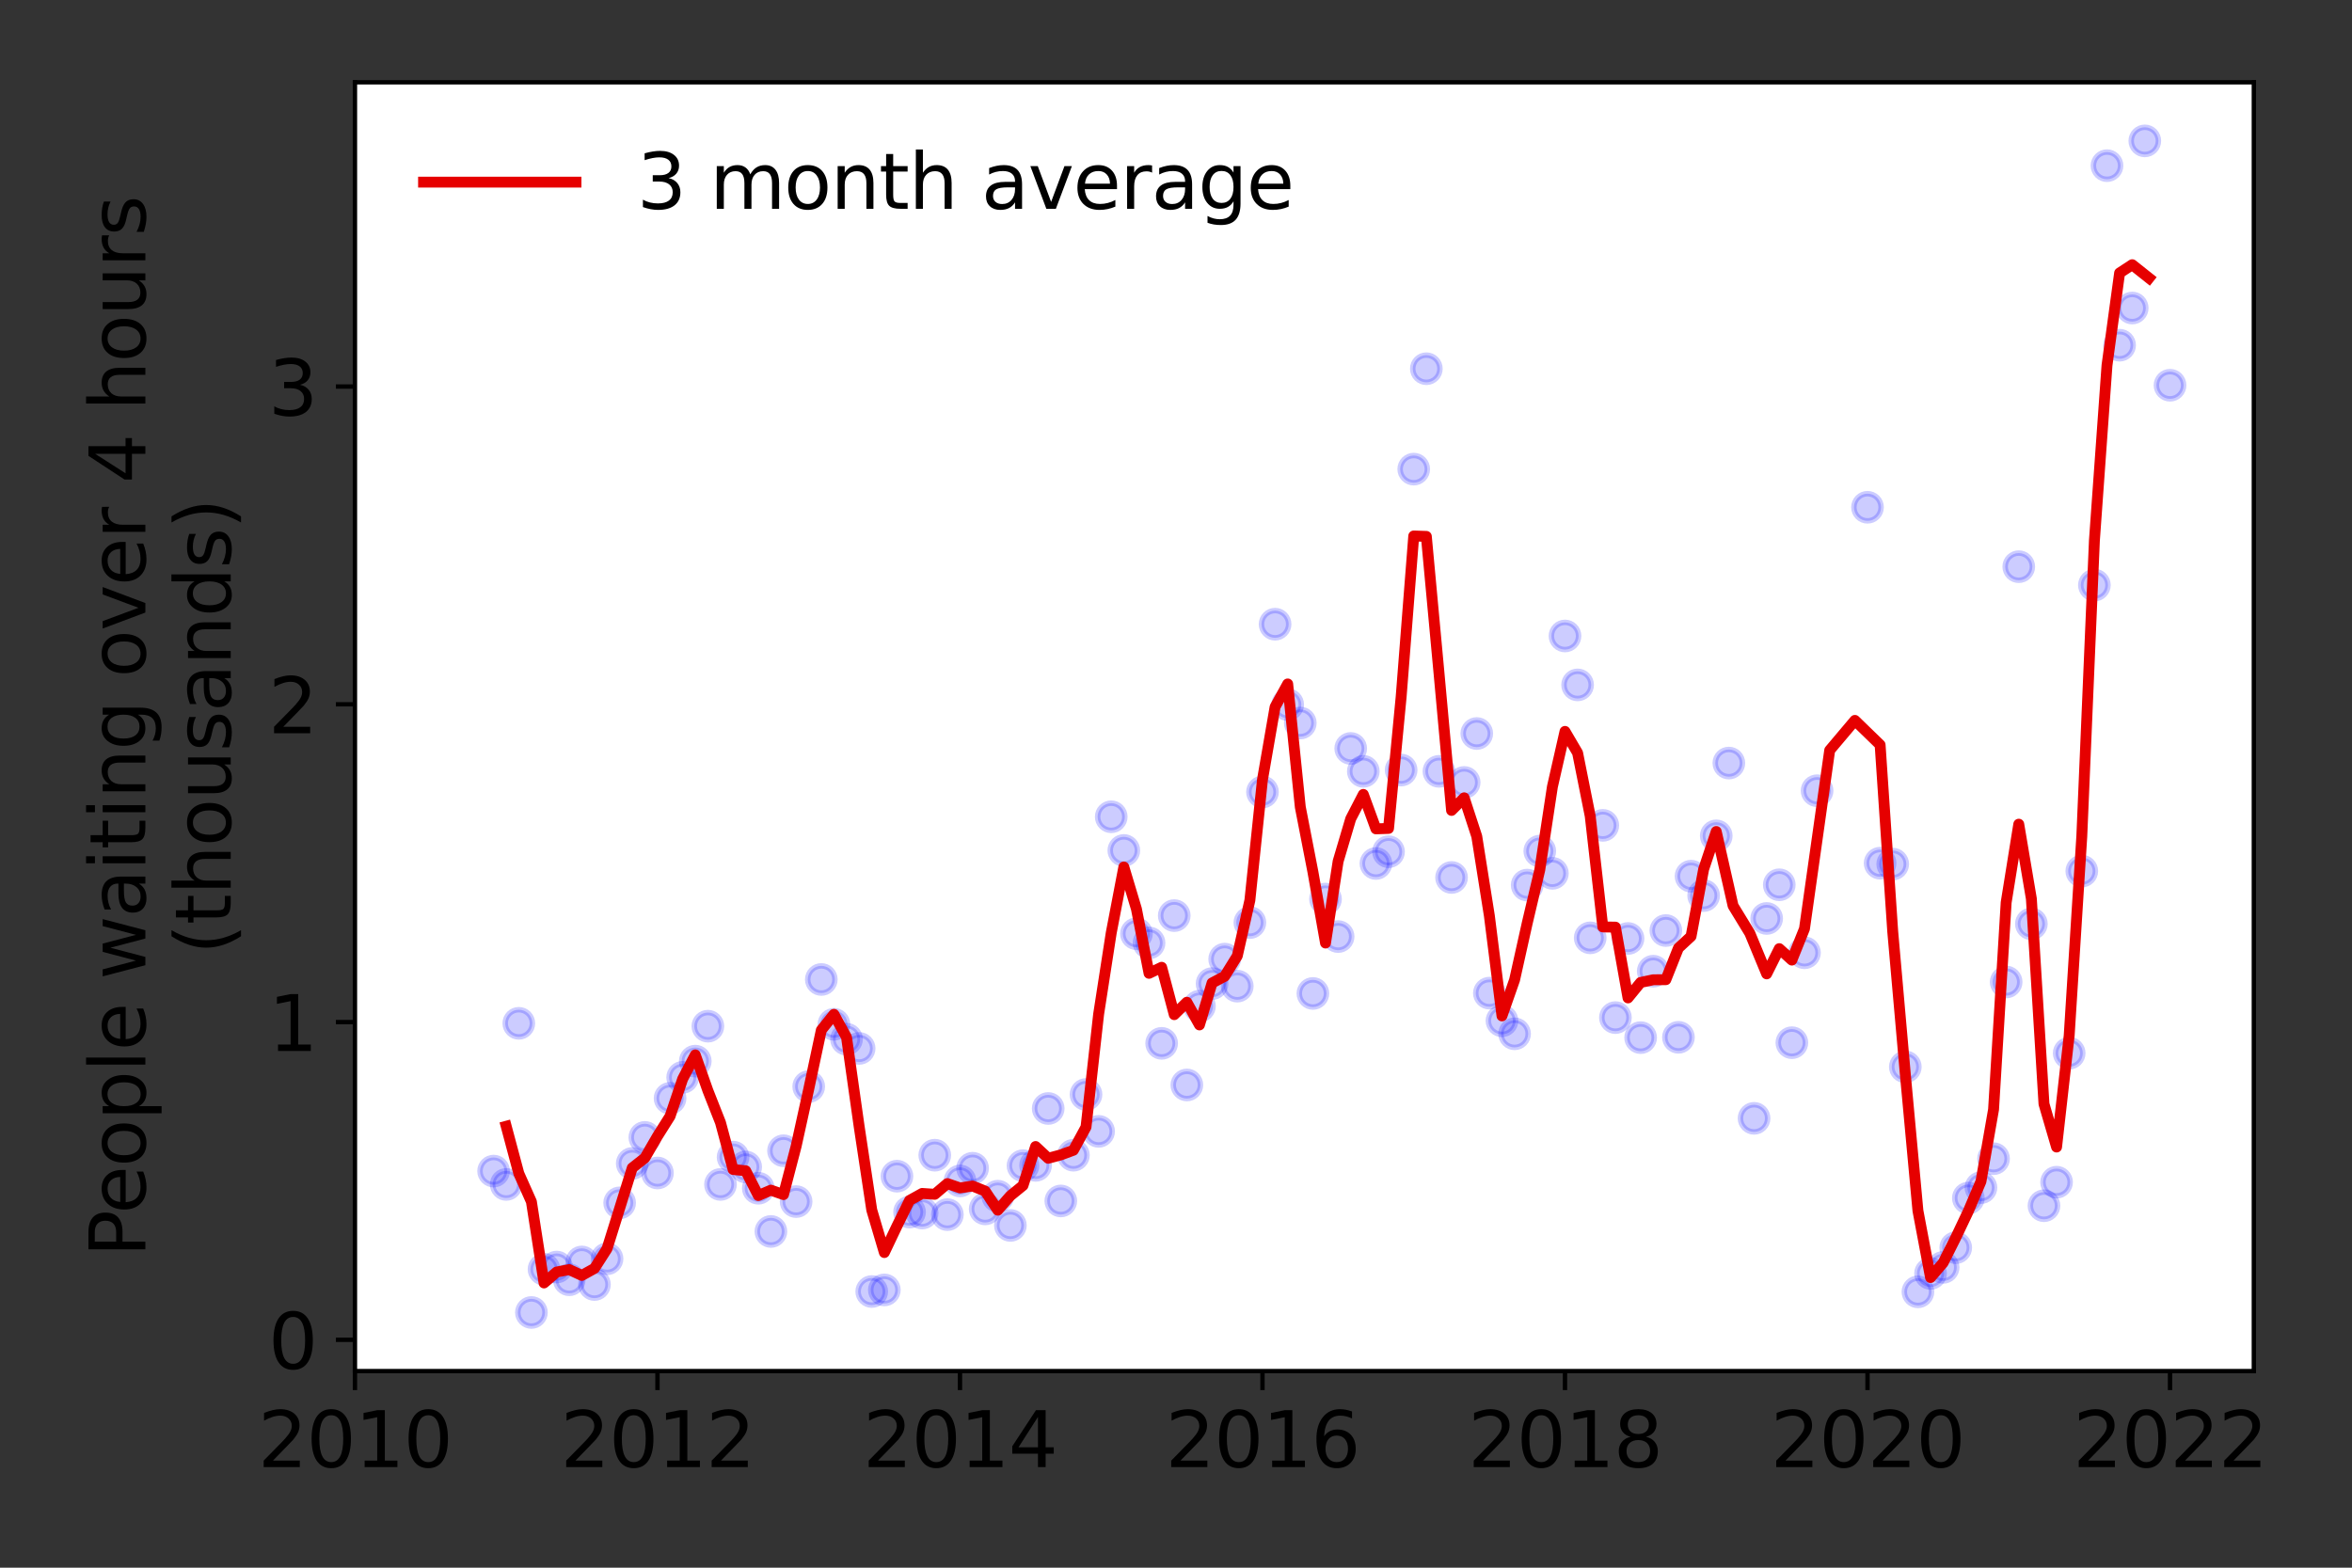<?xml version="1.0" encoding="utf-8" standalone="no"?>
<!DOCTYPE svg PUBLIC "-//W3C//DTD SVG 1.1//EN"
  "http://www.w3.org/Graphics/SVG/1.1/DTD/svg11.dtd">
<svg height="288pt" version="1.1" viewBox="0 0 432 288" width="432pt" xmlns="http://www.w3.org/2000/svg" xmlns:xlink="http://www.w3.org/1999/xlink">
 <rect x="0" y="0" width="432" height="288" fill="#333333" stroke="none"/>
 <defs>
  <style type="text/css">*{stroke-linecap:butt;stroke-linejoin:round;}</style>
 </defs>
 <g id="figure_1">
  <g id="patch_1">
   <path d="M 0 288 
L 432 288 
L 432 0 
L 0 0 
z
" style="fill:none;"/>
  </g>
  <g id="axes_1">
   <g id="patch_2">
    <path d="M 65.195 251.88 
L 413.971 251.88 
L 413.971 15.12 
L 65.195 15.12 
z
" style="fill:#ffffff;"/>
   </g>
   <g id="matplotlib.axis_1">
    <g id="xtick_1">
     <g id="line2d_1">
      <defs>
       <path d="M 0 0 
L 0 3.5 
" id="ma3022b17e2" style="stroke:#000000;stroke-width:0.8;"/>
      </defs>
      <g>
       <use style="stroke:#000000;stroke-width:0.8;" x="65.195" xlink:href="#ma3022b17e2" y="251.88"/>
      </g>
     </g>
     <g id="text_1">
      <!-- 2010 -->
      <g transform="translate(47.38 269.518)scale(0.14 -0.14)">
       <defs>
        <path d="M 1228 531 
L 3431 531 
L 3431 0 
L 469 0 
L 469 531 
Q 828 903 1448 1529 
Q 2069 2156 2228 2338 
Q 2531 2678 2651 2914 
Q 2772 3150 2772 3378 
Q 2772 3750 2511 3984 
Q 2250 4219 1831 4219 
Q 1534 4219 1204 4116 
Q 875 4013 500 3803 
L 500 4441 
Q 881 4594 1212 4672 
Q 1544 4750 1819 4750 
Q 2544 4750 2975 4387 
Q 3406 4025 3406 3419 
Q 3406 3131 3298 2873 
Q 3191 2616 2906 2266 
Q 2828 2175 2409 1742 
Q 1991 1309 1228 531 
z
" id="DejaVuSans-32" transform="scale(0.016)"/>
        <path d="M 2034 4250 
Q 1547 4250 1301 3770 
Q 1056 3291 1056 2328 
Q 1056 1369 1301 889 
Q 1547 409 2034 409 
Q 2525 409 2770 889 
Q 3016 1369 3016 2328 
Q 3016 3291 2770 3770 
Q 2525 4250 2034 4250 
z
M 2034 4750 
Q 2819 4750 3233 4129 
Q 3647 3509 3647 2328 
Q 3647 1150 3233 529 
Q 2819 -91 2034 -91 
Q 1250 -91 836 529 
Q 422 1150 422 2328 
Q 422 3509 836 4129 
Q 1250 4750 2034 4750 
z
" id="DejaVuSans-30" transform="scale(0.016)"/>
        <path d="M 794 531 
L 1825 531 
L 1825 4091 
L 703 3866 
L 703 4441 
L 1819 4666 
L 2450 4666 
L 2450 531 
L 3481 531 
L 3481 0 
L 794 0 
L 794 531 
z
" id="DejaVuSans-31" transform="scale(0.016)"/>
       </defs>
       <use xlink:href="#DejaVuSans-32"/>
       <use x="63.623" xlink:href="#DejaVuSans-30"/>
       <use x="127.246" xlink:href="#DejaVuSans-31"/>
       <use x="190.869" xlink:href="#DejaVuSans-30"/>
      </g>
     </g>
    </g>
    <g id="xtick_2">
     <g id="line2d_2">
      <g>
       <use style="stroke:#000000;stroke-width:0.8;" x="120.758" xlink:href="#ma3022b17e2" y="251.88"/>
      </g>
     </g>
     <g id="text_2">
      <!-- 2012 -->
      <g transform="translate(102.943 269.518)scale(0.14 -0.14)">
       <use xlink:href="#DejaVuSans-32"/>
       <use x="63.623" xlink:href="#DejaVuSans-30"/>
       <use x="127.246" xlink:href="#DejaVuSans-31"/>
       <use x="190.869" xlink:href="#DejaVuSans-32"/>
      </g>
     </g>
    </g>
    <g id="xtick_3">
     <g id="line2d_3">
      <g>
       <use style="stroke:#000000;stroke-width:0.8;" x="176.322" xlink:href="#ma3022b17e2" y="251.88"/>
      </g>
     </g>
     <g id="text_3">
      <!-- 2014 -->
      <g transform="translate(158.507 269.518)scale(0.14 -0.14)">
       <defs>
        <path d="M 2419 4116 
L 825 1625 
L 2419 1625 
L 2419 4116 
z
M 2253 4666 
L 3047 4666 
L 3047 1625 
L 3713 1625 
L 3713 1100 
L 3047 1100 
L 3047 0 
L 2419 0 
L 2419 1100 
L 313 1100 
L 313 1709 
L 2253 4666 
z
" id="DejaVuSans-34" transform="scale(0.016)"/>
       </defs>
       <use xlink:href="#DejaVuSans-32"/>
       <use x="63.623" xlink:href="#DejaVuSans-30"/>
       <use x="127.246" xlink:href="#DejaVuSans-31"/>
       <use x="190.869" xlink:href="#DejaVuSans-34"/>
      </g>
     </g>
    </g>
    <g id="xtick_4">
     <g id="line2d_4">
      <g>
       <use style="stroke:#000000;stroke-width:0.8;" x="231.885" xlink:href="#ma3022b17e2" y="251.88"/>
      </g>
     </g>
     <g id="text_4">
      <!-- 2016 -->
      <g transform="translate(214.07 269.518)scale(0.14 -0.14)">
       <defs>
        <path d="M 2113 2584 
Q 1688 2584 1439 2293 
Q 1191 2003 1191 1497 
Q 1191 994 1439 701 
Q 1688 409 2113 409 
Q 2538 409 2786 701 
Q 3034 994 3034 1497 
Q 3034 2003 2786 2293 
Q 2538 2584 2113 2584 
z
M 3366 4563 
L 3366 3988 
Q 3128 4100 2886 4159 
Q 2644 4219 2406 4219 
Q 1781 4219 1451 3797 
Q 1122 3375 1075 2522 
Q 1259 2794 1537 2939 
Q 1816 3084 2150 3084 
Q 2853 3084 3261 2657 
Q 3669 2231 3669 1497 
Q 3669 778 3244 343 
Q 2819 -91 2113 -91 
Q 1303 -91 875 529 
Q 447 1150 447 2328 
Q 447 3434 972 4092 
Q 1497 4750 2381 4750 
Q 2619 4750 2861 4703 
Q 3103 4656 3366 4563 
z
" id="DejaVuSans-36" transform="scale(0.016)"/>
       </defs>
       <use xlink:href="#DejaVuSans-32"/>
       <use x="63.623" xlink:href="#DejaVuSans-30"/>
       <use x="127.246" xlink:href="#DejaVuSans-31"/>
       <use x="190.869" xlink:href="#DejaVuSans-36"/>
      </g>
     </g>
    </g>
    <g id="xtick_5">
     <g id="line2d_5">
      <g>
       <use style="stroke:#000000;stroke-width:0.8;" x="287.449" xlink:href="#ma3022b17e2" y="251.88"/>
      </g>
     </g>
     <g id="text_5">
      <!-- 2018 -->
      <g transform="translate(269.634 269.518)scale(0.14 -0.14)">
       <defs>
        <path d="M 2034 2216 
Q 1584 2216 1326 1975 
Q 1069 1734 1069 1313 
Q 1069 891 1326 650 
Q 1584 409 2034 409 
Q 2484 409 2743 651 
Q 3003 894 3003 1313 
Q 3003 1734 2745 1975 
Q 2488 2216 2034 2216 
z
M 1403 2484 
Q 997 2584 770 2862 
Q 544 3141 544 3541 
Q 544 4100 942 4425 
Q 1341 4750 2034 4750 
Q 2731 4750 3128 4425 
Q 3525 4100 3525 3541 
Q 3525 3141 3298 2862 
Q 3072 2584 2669 2484 
Q 3125 2378 3379 2068 
Q 3634 1759 3634 1313 
Q 3634 634 3220 271 
Q 2806 -91 2034 -91 
Q 1263 -91 848 271 
Q 434 634 434 1313 
Q 434 1759 690 2068 
Q 947 2378 1403 2484 
z
M 1172 3481 
Q 1172 3119 1398 2916 
Q 1625 2713 2034 2713 
Q 2441 2713 2670 2916 
Q 2900 3119 2900 3481 
Q 2900 3844 2670 4047 
Q 2441 4250 2034 4250 
Q 1625 4250 1398 4047 
Q 1172 3844 1172 3481 
z
" id="DejaVuSans-38" transform="scale(0.016)"/>
       </defs>
       <use xlink:href="#DejaVuSans-32"/>
       <use x="63.623" xlink:href="#DejaVuSans-30"/>
       <use x="127.246" xlink:href="#DejaVuSans-31"/>
       <use x="190.869" xlink:href="#DejaVuSans-38"/>
      </g>
     </g>
    </g>
    <g id="xtick_6">
     <g id="line2d_6">
      <g>
       <use style="stroke:#000000;stroke-width:0.8;" x="343.012" xlink:href="#ma3022b17e2" y="251.88"/>
      </g>
     </g>
     <g id="text_6">
      <!-- 2020 -->
      <g transform="translate(325.197 269.518)scale(0.14 -0.14)">
       <use xlink:href="#DejaVuSans-32"/>
       <use x="63.623" xlink:href="#DejaVuSans-30"/>
       <use x="127.246" xlink:href="#DejaVuSans-32"/>
       <use x="190.869" xlink:href="#DejaVuSans-30"/>
      </g>
     </g>
    </g>
    <g id="xtick_7">
     <g id="line2d_7">
      <g>
       <use style="stroke:#000000;stroke-width:0.8;" x="398.576" xlink:href="#ma3022b17e2" y="251.88"/>
      </g>
     </g>
     <g id="text_7">
      <!-- 2022 -->
      <g transform="translate(380.761 269.518)scale(0.14 -0.14)">
       <use xlink:href="#DejaVuSans-32"/>
       <use x="63.623" xlink:href="#DejaVuSans-30"/>
       <use x="127.246" xlink:href="#DejaVuSans-32"/>
       <use x="190.869" xlink:href="#DejaVuSans-32"/>
      </g>
     </g>
    </g>
   </g>
   <g id="matplotlib.axis_2">
    <g id="ytick_1">
     <g id="line2d_8">
      <defs>
       <path d="M 0 0 
L -3.5 0 
" id="mfd262fe8f7" style="stroke:#000000;stroke-width:0.8;"/>
      </defs>
      <g>
       <use style="stroke:#000000;stroke-width:0.8;" x="65.195" xlink:href="#mfd262fe8f7" y="246.139"/>
      </g>
     </g>
     <g id="text_8">
      <!-- 0 -->
      <g transform="translate(49.288 251.458)scale(0.14 -0.14)">
       <use xlink:href="#DejaVuSans-30"/>
      </g>
     </g>
    </g>
    <g id="ytick_2">
     <g id="line2d_9">
      <g>
       <use style="stroke:#000000;stroke-width:0.8;" x="65.195" xlink:href="#mfd262fe8f7" y="187.762"/>
      </g>
     </g>
     <g id="text_9">
      <!-- 1 -->
      <g transform="translate(49.288 193.08)scale(0.14 -0.14)">
       <use xlink:href="#DejaVuSans-31"/>
      </g>
     </g>
    </g>
    <g id="ytick_3">
     <g id="line2d_10">
      <g>
       <use style="stroke:#000000;stroke-width:0.8;" x="65.195" xlink:href="#mfd262fe8f7" y="129.384"/>
      </g>
     </g>
     <g id="text_10">
      <!-- 2 -->
      <g transform="translate(49.288 134.703)scale(0.14 -0.14)">
       <use xlink:href="#DejaVuSans-32"/>
      </g>
     </g>
    </g>
    <g id="ytick_4">
     <g id="line2d_11">
      <g>
       <use style="stroke:#000000;stroke-width:0.8;" x="65.195" xlink:href="#mfd262fe8f7" y="71.007"/>
      </g>
     </g>
     <g id="text_11">
      <!-- 3 -->
      <g transform="translate(49.288 76.326)scale(0.14 -0.14)">
       <defs>
        <path d="M 2597 2516 
Q 3050 2419 3304 2112 
Q 3559 1806 3559 1356 
Q 3559 666 3084 287 
Q 2609 -91 1734 -91 
Q 1441 -91 1130 -33 
Q 819 25 488 141 
L 488 750 
Q 750 597 1062 519 
Q 1375 441 1716 441 
Q 2309 441 2620 675 
Q 2931 909 2931 1356 
Q 2931 1769 2642 2001 
Q 2353 2234 1838 2234 
L 1294 2234 
L 1294 2753 
L 1863 2753 
Q 2328 2753 2575 2939 
Q 2822 3125 2822 3475 
Q 2822 3834 2567 4026 
Q 2313 4219 1838 4219 
Q 1578 4219 1281 4162 
Q 984 4106 628 3988 
L 628 4550 
Q 988 4650 1302 4700 
Q 1616 4750 1894 4750 
Q 2613 4750 3031 4423 
Q 3450 4097 3450 3541 
Q 3450 3153 3228 2886 
Q 3006 2619 2597 2516 
z
" id="DejaVuSans-33" transform="scale(0.016)"/>
       </defs>
       <use xlink:href="#DejaVuSans-33"/>
      </g>
     </g>
    </g>
    <g id="text_12">
     <!-- People waiting over 4 hours -->
     <g transform="translate(26.699 230.925)rotate(-90)scale(0.14 -0.14)">
      <defs>
       <path d="M 1259 4147 
L 1259 2394 
L 2053 2394 
Q 2494 2394 2734 2622 
Q 2975 2850 2975 3272 
Q 2975 3691 2734 3919 
Q 2494 4147 2053 4147 
L 1259 4147 
z
M 628 4666 
L 2053 4666 
Q 2838 4666 3239 4311 
Q 3641 3956 3641 3272 
Q 3641 2581 3239 2228 
Q 2838 1875 2053 1875 
L 1259 1875 
L 1259 0 
L 628 0 
L 628 4666 
z
" id="DejaVuSans-50" transform="scale(0.016)"/>
       <path d="M 3597 1894 
L 3597 1613 
L 953 1613 
Q 991 1019 1311 708 
Q 1631 397 2203 397 
Q 2534 397 2845 478 
Q 3156 559 3463 722 
L 3463 178 
Q 3153 47 2828 -22 
Q 2503 -91 2169 -91 
Q 1331 -91 842 396 
Q 353 884 353 1716 
Q 353 2575 817 3079 
Q 1281 3584 2069 3584 
Q 2775 3584 3186 3129 
Q 3597 2675 3597 1894 
z
M 3022 2063 
Q 3016 2534 2758 2815 
Q 2500 3097 2075 3097 
Q 1594 3097 1305 2825 
Q 1016 2553 972 2059 
L 3022 2063 
z
" id="DejaVuSans-65" transform="scale(0.016)"/>
       <path d="M 1959 3097 
Q 1497 3097 1228 2736 
Q 959 2375 959 1747 
Q 959 1119 1226 758 
Q 1494 397 1959 397 
Q 2419 397 2687 759 
Q 2956 1122 2956 1747 
Q 2956 2369 2687 2733 
Q 2419 3097 1959 3097 
z
M 1959 3584 
Q 2709 3584 3137 3096 
Q 3566 2609 3566 1747 
Q 3566 888 3137 398 
Q 2709 -91 1959 -91 
Q 1206 -91 779 398 
Q 353 888 353 1747 
Q 353 2609 779 3096 
Q 1206 3584 1959 3584 
z
" id="DejaVuSans-6f" transform="scale(0.016)"/>
       <path d="M 1159 525 
L 1159 -1331 
L 581 -1331 
L 581 3500 
L 1159 3500 
L 1159 2969 
Q 1341 3281 1617 3432 
Q 1894 3584 2278 3584 
Q 2916 3584 3314 3078 
Q 3713 2572 3713 1747 
Q 3713 922 3314 415 
Q 2916 -91 2278 -91 
Q 1894 -91 1617 61 
Q 1341 213 1159 525 
z
M 3116 1747 
Q 3116 2381 2855 2742 
Q 2594 3103 2138 3103 
Q 1681 3103 1420 2742 
Q 1159 2381 1159 1747 
Q 1159 1113 1420 752 
Q 1681 391 2138 391 
Q 2594 391 2855 752 
Q 3116 1113 3116 1747 
z
" id="DejaVuSans-70" transform="scale(0.016)"/>
       <path d="M 603 4863 
L 1178 4863 
L 1178 0 
L 603 0 
L 603 4863 
z
" id="DejaVuSans-6c" transform="scale(0.016)"/>
       <path id="DejaVuSans-20" transform="scale(0.016)"/>
       <path d="M 269 3500 
L 844 3500 
L 1563 769 
L 2278 3500 
L 2956 3500 
L 3675 769 
L 4391 3500 
L 4966 3500 
L 4050 0 
L 3372 0 
L 2619 2869 
L 1863 0 
L 1184 0 
L 269 3500 
z
" id="DejaVuSans-77" transform="scale(0.016)"/>
       <path d="M 2194 1759 
Q 1497 1759 1228 1600 
Q 959 1441 959 1056 
Q 959 750 1161 570 
Q 1363 391 1709 391 
Q 2188 391 2477 730 
Q 2766 1069 2766 1631 
L 2766 1759 
L 2194 1759 
z
M 3341 1997 
L 3341 0 
L 2766 0 
L 2766 531 
Q 2569 213 2275 61 
Q 1981 -91 1556 -91 
Q 1019 -91 701 211 
Q 384 513 384 1019 
Q 384 1609 779 1909 
Q 1175 2209 1959 2209 
L 2766 2209 
L 2766 2266 
Q 2766 2663 2505 2880 
Q 2244 3097 1772 3097 
Q 1472 3097 1187 3025 
Q 903 2953 641 2809 
L 641 3341 
Q 956 3463 1253 3523 
Q 1550 3584 1831 3584 
Q 2591 3584 2966 3190 
Q 3341 2797 3341 1997 
z
" id="DejaVuSans-61" transform="scale(0.016)"/>
       <path d="M 603 3500 
L 1178 3500 
L 1178 0 
L 603 0 
L 603 3500 
z
M 603 4863 
L 1178 4863 
L 1178 4134 
L 603 4134 
L 603 4863 
z
" id="DejaVuSans-69" transform="scale(0.016)"/>
       <path d="M 1172 4494 
L 1172 3500 
L 2356 3500 
L 2356 3053 
L 1172 3053 
L 1172 1153 
Q 1172 725 1289 603 
Q 1406 481 1766 481 
L 2356 481 
L 2356 0 
L 1766 0 
Q 1100 0 847 248 
Q 594 497 594 1153 
L 594 3053 
L 172 3053 
L 172 3500 
L 594 3500 
L 594 4494 
L 1172 4494 
z
" id="DejaVuSans-74" transform="scale(0.016)"/>
       <path d="M 3513 2113 
L 3513 0 
L 2938 0 
L 2938 2094 
Q 2938 2591 2744 2837 
Q 2550 3084 2163 3084 
Q 1697 3084 1428 2787 
Q 1159 2491 1159 1978 
L 1159 0 
L 581 0 
L 581 3500 
L 1159 3500 
L 1159 2956 
Q 1366 3272 1645 3428 
Q 1925 3584 2291 3584 
Q 2894 3584 3203 3211 
Q 3513 2838 3513 2113 
z
" id="DejaVuSans-6e" transform="scale(0.016)"/>
       <path d="M 2906 1791 
Q 2906 2416 2648 2759 
Q 2391 3103 1925 3103 
Q 1463 3103 1205 2759 
Q 947 2416 947 1791 
Q 947 1169 1205 825 
Q 1463 481 1925 481 
Q 2391 481 2648 825 
Q 2906 1169 2906 1791 
z
M 3481 434 
Q 3481 -459 3084 -895 
Q 2688 -1331 1869 -1331 
Q 1566 -1331 1297 -1286 
Q 1028 -1241 775 -1147 
L 775 -588 
Q 1028 -725 1275 -790 
Q 1522 -856 1778 -856 
Q 2344 -856 2625 -561 
Q 2906 -266 2906 331 
L 2906 616 
Q 2728 306 2450 153 
Q 2172 0 1784 0 
Q 1141 0 747 490 
Q 353 981 353 1791 
Q 353 2603 747 3093 
Q 1141 3584 1784 3584 
Q 2172 3584 2450 3431 
Q 2728 3278 2906 2969 
L 2906 3500 
L 3481 3500 
L 3481 434 
z
" id="DejaVuSans-67" transform="scale(0.016)"/>
       <path d="M 191 3500 
L 800 3500 
L 1894 563 
L 2988 3500 
L 3597 3500 
L 2284 0 
L 1503 0 
L 191 3500 
z
" id="DejaVuSans-76" transform="scale(0.016)"/>
       <path d="M 2631 2963 
Q 2534 3019 2420 3045 
Q 2306 3072 2169 3072 
Q 1681 3072 1420 2755 
Q 1159 2438 1159 1844 
L 1159 0 
L 581 0 
L 581 3500 
L 1159 3500 
L 1159 2956 
Q 1341 3275 1631 3429 
Q 1922 3584 2338 3584 
Q 2397 3584 2469 3576 
Q 2541 3569 2628 3553 
L 2631 2963 
z
" id="DejaVuSans-72" transform="scale(0.016)"/>
       <path d="M 3513 2113 
L 3513 0 
L 2938 0 
L 2938 2094 
Q 2938 2591 2744 2837 
Q 2550 3084 2163 3084 
Q 1697 3084 1428 2787 
Q 1159 2491 1159 1978 
L 1159 0 
L 581 0 
L 581 4863 
L 1159 4863 
L 1159 2956 
Q 1366 3272 1645 3428 
Q 1925 3584 2291 3584 
Q 2894 3584 3203 3211 
Q 3513 2838 3513 2113 
z
" id="DejaVuSans-68" transform="scale(0.016)"/>
       <path d="M 544 1381 
L 544 3500 
L 1119 3500 
L 1119 1403 
Q 1119 906 1312 657 
Q 1506 409 1894 409 
Q 2359 409 2629 706 
Q 2900 1003 2900 1516 
L 2900 3500 
L 3475 3500 
L 3475 0 
L 2900 0 
L 2900 538 
Q 2691 219 2414 64 
Q 2138 -91 1772 -91 
Q 1169 -91 856 284 
Q 544 659 544 1381 
z
M 1991 3584 
L 1991 3584 
z
" id="DejaVuSans-75" transform="scale(0.016)"/>
       <path d="M 2834 3397 
L 2834 2853 
Q 2591 2978 2328 3040 
Q 2066 3103 1784 3103 
Q 1356 3103 1142 2972 
Q 928 2841 928 2578 
Q 928 2378 1081 2264 
Q 1234 2150 1697 2047 
L 1894 2003 
Q 2506 1872 2764 1633 
Q 3022 1394 3022 966 
Q 3022 478 2636 193 
Q 2250 -91 1575 -91 
Q 1294 -91 989 -36 
Q 684 19 347 128 
L 347 722 
Q 666 556 975 473 
Q 1284 391 1588 391 
Q 1994 391 2212 530 
Q 2431 669 2431 922 
Q 2431 1156 2273 1281 
Q 2116 1406 1581 1522 
L 1381 1569 
Q 847 1681 609 1914 
Q 372 2147 372 2553 
Q 372 3047 722 3315 
Q 1072 3584 1716 3584 
Q 2034 3584 2315 3537 
Q 2597 3491 2834 3397 
z
" id="DejaVuSans-73" transform="scale(0.016)"/>
      </defs>
      <use xlink:href="#DejaVuSans-50"/>
      <use x="56.678" xlink:href="#DejaVuSans-65"/>
      <use x="118.201" xlink:href="#DejaVuSans-6f"/>
      <use x="179.383" xlink:href="#DejaVuSans-70"/>
      <use x="242.859" xlink:href="#DejaVuSans-6c"/>
      <use x="270.643" xlink:href="#DejaVuSans-65"/>
      <use x="332.166" xlink:href="#DejaVuSans-20"/>
      <use x="363.953" xlink:href="#DejaVuSans-77"/>
      <use x="445.74" xlink:href="#DejaVuSans-61"/>
      <use x="507.02" xlink:href="#DejaVuSans-69"/>
      <use x="534.803" xlink:href="#DejaVuSans-74"/>
      <use x="574.012" xlink:href="#DejaVuSans-69"/>
      <use x="601.795" xlink:href="#DejaVuSans-6e"/>
      <use x="665.174" xlink:href="#DejaVuSans-67"/>
      <use x="728.65" xlink:href="#DejaVuSans-20"/>
      <use x="760.438" xlink:href="#DejaVuSans-6f"/>
      <use x="821.619" xlink:href="#DejaVuSans-76"/>
      <use x="880.799" xlink:href="#DejaVuSans-65"/>
      <use x="942.322" xlink:href="#DejaVuSans-72"/>
      <use x="983.436" xlink:href="#DejaVuSans-20"/>
      <use x="1015.223" xlink:href="#DejaVuSans-34"/>
      <use x="1078.846" xlink:href="#DejaVuSans-20"/>
      <use x="1110.633" xlink:href="#DejaVuSans-68"/>
      <use x="1174.012" xlink:href="#DejaVuSans-6f"/>
      <use x="1235.193" xlink:href="#DejaVuSans-75"/>
      <use x="1298.572" xlink:href="#DejaVuSans-72"/>
      <use x="1339.686" xlink:href="#DejaVuSans-73"/>
     </g>
     <!-- (thousands) -->
     <g transform="translate(42.376 175.325)rotate(-90)scale(0.14 -0.14)">
      <defs>
       <path d="M 1984 4856 
Q 1566 4138 1362 3434 
Q 1159 2731 1159 2009 
Q 1159 1288 1364 580 
Q 1569 -128 1984 -844 
L 1484 -844 
Q 1016 -109 783 600 
Q 550 1309 550 2009 
Q 550 2706 781 3412 
Q 1013 4119 1484 4856 
L 1984 4856 
z
" id="DejaVuSans-28" transform="scale(0.016)"/>
       <path d="M 2906 2969 
L 2906 4863 
L 3481 4863 
L 3481 0 
L 2906 0 
L 2906 525 
Q 2725 213 2448 61 
Q 2172 -91 1784 -91 
Q 1150 -91 751 415 
Q 353 922 353 1747 
Q 353 2572 751 3078 
Q 1150 3584 1784 3584 
Q 2172 3584 2448 3432 
Q 2725 3281 2906 2969 
z
M 947 1747 
Q 947 1113 1208 752 
Q 1469 391 1925 391 
Q 2381 391 2643 752 
Q 2906 1113 2906 1747 
Q 2906 2381 2643 2742 
Q 2381 3103 1925 3103 
Q 1469 3103 1208 2742 
Q 947 2381 947 1747 
z
" id="DejaVuSans-64" transform="scale(0.016)"/>
       <path d="M 513 4856 
L 1013 4856 
Q 1481 4119 1714 3412 
Q 1947 2706 1947 2009 
Q 1947 1309 1714 600 
Q 1481 -109 1013 -844 
L 513 -844 
Q 928 -128 1133 580 
Q 1338 1288 1338 2009 
Q 1338 2731 1133 3434 
Q 928 4138 513 4856 
z
" id="DejaVuSans-29" transform="scale(0.016)"/>
      </defs>
      <use xlink:href="#DejaVuSans-28"/>
      <use x="39.014" xlink:href="#DejaVuSans-74"/>
      <use x="78.223" xlink:href="#DejaVuSans-68"/>
      <use x="141.602" xlink:href="#DejaVuSans-6f"/>
      <use x="202.783" xlink:href="#DejaVuSans-75"/>
      <use x="266.162" xlink:href="#DejaVuSans-73"/>
      <use x="318.262" xlink:href="#DejaVuSans-61"/>
      <use x="379.541" xlink:href="#DejaVuSans-6e"/>
      <use x="442.92" xlink:href="#DejaVuSans-64"/>
      <use x="506.396" xlink:href="#DejaVuSans-73"/>
      <use x="558.496" xlink:href="#DejaVuSans-29"/>
     </g>
    </g>
   </g>
   <g id="line2d_12">
    <defs>
     <path d="M 0 2.5 
C 0.663 2.5 1.299 2.237 1.768 1.768 
C 2.237 1.299 2.5 0.663 2.5 0 
C 2.5 -0.663 2.237 -1.299 1.768 -1.768 
C 1.299 -2.237 0.663 -2.5 0 -2.5 
C -0.663 -2.5 -1.299 -2.237 -1.768 -1.768 
C -2.237 -1.299 -2.5 -0.663 -2.5 0 
C -2.5 0.663 -2.237 1.299 -1.768 1.768 
C -1.299 2.237 -0.663 2.5 0 2.5 
z
" id="mb9ab495e24" style="stroke:#0000ff;stroke-opacity:0.2;"/>
    </defs>
    <g clip-path="url(#p9d3db4b5a6)">
     <use style="fill:#0000ff;fill-opacity:0.2;stroke:#0000ff;stroke-opacity:0.2;" x="398.576" xlink:href="#mb9ab495e24" y="70.774"/>
     <use style="fill:#0000ff;fill-opacity:0.2;stroke:#0000ff;stroke-opacity:0.2;" x="393.945" xlink:href="#mb9ab495e24" y="25.882"/>
     <use style="fill:#0000ff;fill-opacity:0.2;stroke:#0000ff;stroke-opacity:0.2;" x="391.63" xlink:href="#mb9ab495e24" y="56.588"/>
     <use style="fill:#0000ff;fill-opacity:0.2;stroke:#0000ff;stroke-opacity:0.2;" x="389.315" xlink:href="#mb9ab495e24" y="63.418"/>
     <use style="fill:#0000ff;fill-opacity:0.2;stroke:#0000ff;stroke-opacity:0.2;" x="387" xlink:href="#mb9ab495e24" y="30.435"/>
     <use style="fill:#0000ff;fill-opacity:0.2;stroke:#0000ff;stroke-opacity:0.2;" x="384.685" xlink:href="#mb9ab495e24" y="107.493"/>
     <use style="fill:#0000ff;fill-opacity:0.2;stroke:#0000ff;stroke-opacity:0.2;" x="382.37" xlink:href="#mb9ab495e24" y="160.032"/>
     <use style="fill:#0000ff;fill-opacity:0.2;stroke:#0000ff;stroke-opacity:0.2;" x="380.054" xlink:href="#mb9ab495e24" y="193.482"/>
     <use style="fill:#0000ff;fill-opacity:0.2;stroke:#0000ff;stroke-opacity:0.2;" x="377.739" xlink:href="#mb9ab495e24" y="217.184"/>
     <use style="fill:#0000ff;fill-opacity:0.2;stroke:#0000ff;stroke-opacity:0.2;" x="375.424" xlink:href="#mb9ab495e24" y="221.503"/>
     <use style="fill:#0000ff;fill-opacity:0.2;stroke:#0000ff;stroke-opacity:0.2;" x="373.109" xlink:href="#mb9ab495e24" y="169.723"/>
     <use style="fill:#0000ff;fill-opacity:0.2;stroke:#0000ff;stroke-opacity:0.2;" x="370.794" xlink:href="#mb9ab495e24" y="104.107"/>
     <use style="fill:#0000ff;fill-opacity:0.2;stroke:#0000ff;stroke-opacity:0.2;" x="368.479" xlink:href="#mb9ab495e24" y="180.406"/>
     <use style="fill:#0000ff;fill-opacity:0.2;stroke:#0000ff;stroke-opacity:0.2;" x="366.164" xlink:href="#mb9ab495e24" y="212.864"/>
     <use style="fill:#0000ff;fill-opacity:0.2;stroke:#0000ff;stroke-opacity:0.2;" x="363.848" xlink:href="#mb9ab495e24" y="218.176"/>
     <use style="fill:#0000ff;fill-opacity:0.2;stroke:#0000ff;stroke-opacity:0.2;" x="361.533" xlink:href="#mb9ab495e24" y="220.102"/>
     <use style="fill:#0000ff;fill-opacity:0.2;stroke:#0000ff;stroke-opacity:0.2;" x="359.218" xlink:href="#mb9ab495e24" y="229.209"/>
     <use style="fill:#0000ff;fill-opacity:0.2;stroke:#0000ff;stroke-opacity:0.2;" x="356.903" xlink:href="#mb9ab495e24" y="232.829"/>
     <use style="fill:#0000ff;fill-opacity:0.2;stroke:#0000ff;stroke-opacity:0.2;" x="354.588" xlink:href="#mb9ab495e24" y="233.938"/>
     <use style="fill:#0000ff;fill-opacity:0.2;stroke:#0000ff;stroke-opacity:0.2;" x="352.273" xlink:href="#mb9ab495e24" y="237.324"/>
     <use style="fill:#0000ff;fill-opacity:0.2;stroke:#0000ff;stroke-opacity:0.2;" x="349.958" xlink:href="#mb9ab495e24" y="195.993"/>
     <use style="fill:#0000ff;fill-opacity:0.2;stroke:#0000ff;stroke-opacity:0.2;" x="347.642" xlink:href="#mb9ab495e24" y="158.748"/>
     <use style="fill:#0000ff;fill-opacity:0.2;stroke:#0000ff;stroke-opacity:0.2;" x="345.327" xlink:href="#mb9ab495e24" y="158.573"/>
     <use style="fill:#0000ff;fill-opacity:0.2;stroke:#0000ff;stroke-opacity:0.2;" x="343.012" xlink:href="#mb9ab495e24" y="93.191"/>
     <use style="fill:#0000ff;fill-opacity:0.2;stroke:#0000ff;stroke-opacity:0.2;" x="333.752" xlink:href="#mb9ab495e24" y="145.263"/>
     <use style="fill:#0000ff;fill-opacity:0.2;stroke:#0000ff;stroke-opacity:0.2;" x="331.436" xlink:href="#mb9ab495e24" y="175.035"/>
     <use style="fill:#0000ff;fill-opacity:0.2;stroke:#0000ff;stroke-opacity:0.2;" x="329.121" xlink:href="#mb9ab495e24" y="191.556"/>
     <use style="fill:#0000ff;fill-opacity:0.2;stroke:#0000ff;stroke-opacity:0.2;" x="326.806" xlink:href="#mb9ab495e24" y="162.543"/>
     <use style="fill:#0000ff;fill-opacity:0.2;stroke:#0000ff;stroke-opacity:0.2;" x="324.491" xlink:href="#mb9ab495e24" y="168.731"/>
     <use style="fill:#0000ff;fill-opacity:0.2;stroke:#0000ff;stroke-opacity:0.2;" x="322.176" xlink:href="#mb9ab495e24" y="205.45"/>
     <use style="fill:#0000ff;fill-opacity:0.2;stroke:#0000ff;stroke-opacity:0.2;" x="317.546" xlink:href="#mb9ab495e24" y="140.184"/>
     <use style="fill:#0000ff;fill-opacity:0.2;stroke:#0000ff;stroke-opacity:0.2;" x="315.23" xlink:href="#mb9ab495e24" y="153.553"/>
     <use style="fill:#0000ff;fill-opacity:0.2;stroke:#0000ff;stroke-opacity:0.2;" x="312.915" xlink:href="#mb9ab495e24" y="164.527"/>
     <use style="fill:#0000ff;fill-opacity:0.2;stroke:#0000ff;stroke-opacity:0.2;" x="310.6" xlink:href="#mb9ab495e24" y="160.966"/>
     <use style="fill:#0000ff;fill-opacity:0.2;stroke:#0000ff;stroke-opacity:0.2;" x="308.285" xlink:href="#mb9ab495e24" y="190.564"/>
     <use style="fill:#0000ff;fill-opacity:0.2;stroke:#0000ff;stroke-opacity:0.2;" x="305.97" xlink:href="#mb9ab495e24" y="170.949"/>
     <use style="fill:#0000ff;fill-opacity:0.2;stroke:#0000ff;stroke-opacity:0.2;" x="303.655" xlink:href="#mb9ab495e24" y="178.421"/>
     <use style="fill:#0000ff;fill-opacity:0.2;stroke:#0000ff;stroke-opacity:0.2;" x="301.34" xlink:href="#mb9ab495e24" y="190.622"/>
     <use style="fill:#0000ff;fill-opacity:0.2;stroke:#0000ff;stroke-opacity:0.2;" x="299.024" xlink:href="#mb9ab495e24" y="172.408"/>
     <use style="fill:#0000ff;fill-opacity:0.2;stroke:#0000ff;stroke-opacity:0.2;" x="296.709" xlink:href="#mb9ab495e24" y="186.944"/>
     <use style="fill:#0000ff;fill-opacity:0.2;stroke:#0000ff;stroke-opacity:0.2;" x="294.394" xlink:href="#mb9ab495e24" y="151.626"/>
     <use style="fill:#0000ff;fill-opacity:0.2;stroke:#0000ff;stroke-opacity:0.2;" x="292.079" xlink:href="#mb9ab495e24" y="172.292"/>
     <use style="fill:#0000ff;fill-opacity:0.2;stroke:#0000ff;stroke-opacity:0.2;" x="289.764" xlink:href="#mb9ab495e24" y="125.823"/>
     <use style="fill:#0000ff;fill-opacity:0.2;stroke:#0000ff;stroke-opacity:0.2;" x="287.449" xlink:href="#mb9ab495e24" y="116.833"/>
     <use style="fill:#0000ff;fill-opacity:0.2;stroke:#0000ff;stroke-opacity:0.2;" x="285.134" xlink:href="#mb9ab495e24" y="160.441"/>
     <use style="fill:#0000ff;fill-opacity:0.2;stroke:#0000ff;stroke-opacity:0.2;" x="282.818" xlink:href="#mb9ab495e24" y="156.355"/>
     <use style="fill:#0000ff;fill-opacity:0.2;stroke:#0000ff;stroke-opacity:0.2;" x="280.503" xlink:href="#mb9ab495e24" y="162.601"/>
     <use style="fill:#0000ff;fill-opacity:0.2;stroke:#0000ff;stroke-opacity:0.2;" x="278.188" xlink:href="#mb9ab495e24" y="189.921"/>
     <use style="fill:#0000ff;fill-opacity:0.2;stroke:#0000ff;stroke-opacity:0.2;" x="275.873" xlink:href="#mb9ab495e24" y="187.528"/>
     <use style="fill:#0000ff;fill-opacity:0.2;stroke:#0000ff;stroke-opacity:0.2;" x="273.558" xlink:href="#mb9ab495e24" y="182.449"/>
     <use style="fill:#0000ff;fill-opacity:0.2;stroke:#0000ff;stroke-opacity:0.2;" x="271.243" xlink:href="#mb9ab495e24" y="134.755"/>
     <use style="fill:#0000ff;fill-opacity:0.2;stroke:#0000ff;stroke-opacity:0.2;" x="268.928" xlink:href="#mb9ab495e24" y="143.745"/>
     <use style="fill:#0000ff;fill-opacity:0.2;stroke:#0000ff;stroke-opacity:0.2;" x="266.612" xlink:href="#mb9ab495e24" y="161.2"/>
     <use style="fill:#0000ff;fill-opacity:0.2;stroke:#0000ff;stroke-opacity:0.2;" x="264.297" xlink:href="#mb9ab495e24" y="141.702"/>
     <use style="fill:#0000ff;fill-opacity:0.2;stroke:#0000ff;stroke-opacity:0.2;" x="261.982" xlink:href="#mb9ab495e24" y="67.738"/>
     <use style="fill:#0000ff;fill-opacity:0.2;stroke:#0000ff;stroke-opacity:0.2;" x="259.667" xlink:href="#mb9ab495e24" y="86.185"/>
     <use style="fill:#0000ff;fill-opacity:0.2;stroke:#0000ff;stroke-opacity:0.2;" x="257.352" xlink:href="#mb9ab495e24" y="141.468"/>
     <use style="fill:#0000ff;fill-opacity:0.2;stroke:#0000ff;stroke-opacity:0.2;" x="255.037" xlink:href="#mb9ab495e24" y="156.471"/>
     <use style="fill:#0000ff;fill-opacity:0.2;stroke:#0000ff;stroke-opacity:0.2;" x="252.722" xlink:href="#mb9ab495e24" y="158.631"/>
     <use style="fill:#0000ff;fill-opacity:0.2;stroke:#0000ff;stroke-opacity:0.2;" x="250.406" xlink:href="#mb9ab495e24" y="141.702"/>
     <use style="fill:#0000ff;fill-opacity:0.2;stroke:#0000ff;stroke-opacity:0.2;" x="248.091" xlink:href="#mb9ab495e24" y="137.499"/>
     <use style="fill:#0000ff;fill-opacity:0.2;stroke:#0000ff;stroke-opacity:0.2;" x="245.776" xlink:href="#mb9ab495e24" y="172.058"/>
     <use style="fill:#0000ff;fill-opacity:0.2;stroke:#0000ff;stroke-opacity:0.2;" x="243.461" xlink:href="#mb9ab495e24" y="165.17"/>
     <use style="fill:#0000ff;fill-opacity:0.2;stroke:#0000ff;stroke-opacity:0.2;" x="241.146" xlink:href="#mb9ab495e24" y="182.508"/>
     <use style="fill:#0000ff;fill-opacity:0.2;stroke:#0000ff;stroke-opacity:0.2;" x="238.831" xlink:href="#mb9ab495e24" y="132.829"/>
     <use style="fill:#0000ff;fill-opacity:0.2;stroke:#0000ff;stroke-opacity:0.2;" x="236.516" xlink:href="#mb9ab495e24" y="129.443"/>
     <use style="fill:#0000ff;fill-opacity:0.2;stroke:#0000ff;stroke-opacity:0.2;" x="234.2" xlink:href="#mb9ab495e24" y="114.673"/>
     <use style="fill:#0000ff;fill-opacity:0.2;stroke:#0000ff;stroke-opacity:0.2;" x="231.885" xlink:href="#mb9ab495e24" y="145.496"/>
     <use style="fill:#0000ff;fill-opacity:0.2;stroke:#0000ff;stroke-opacity:0.2;" x="229.57" xlink:href="#mb9ab495e24" y="169.489"/>
     <use style="fill:#0000ff;fill-opacity:0.2;stroke:#0000ff;stroke-opacity:0.2;" x="227.255" xlink:href="#mb9ab495e24" y="181.165"/>
     <use style="fill:#0000ff;fill-opacity:0.2;stroke:#0000ff;stroke-opacity:0.2;" x="224.94" xlink:href="#mb9ab495e24" y="176.203"/>
     <use style="fill:#0000ff;fill-opacity:0.2;stroke:#0000ff;stroke-opacity:0.2;" x="222.625" xlink:href="#mb9ab495e24" y="180.698"/>
     <use style="fill:#0000ff;fill-opacity:0.2;stroke:#0000ff;stroke-opacity:0.2;" x="220.31" xlink:href="#mb9ab495e24" y="184.843"/>
     <use style="fill:#0000ff;fill-opacity:0.2;stroke:#0000ff;stroke-opacity:0.2;" x="217.994" xlink:href="#mb9ab495e24" y="199.32"/>
     <use style="fill:#0000ff;fill-opacity:0.2;stroke:#0000ff;stroke-opacity:0.2;" x="215.679" xlink:href="#mb9ab495e24" y="168.205"/>
     <use style="fill:#0000ff;fill-opacity:0.2;stroke:#0000ff;stroke-opacity:0.2;" x="213.364" xlink:href="#mb9ab495e24" y="191.673"/>
     <use style="fill:#0000ff;fill-opacity:0.2;stroke:#0000ff;stroke-opacity:0.2;" x="211.049" xlink:href="#mb9ab495e24" y="173.226"/>
     <use style="fill:#0000ff;fill-opacity:0.2;stroke:#0000ff;stroke-opacity:0.2;" x="208.734" xlink:href="#mb9ab495e24" y="171.533"/>
     <use style="fill:#0000ff;fill-opacity:0.2;stroke:#0000ff;stroke-opacity:0.2;" x="206.419" xlink:href="#mb9ab495e24" y="156.238"/>
     <use style="fill:#0000ff;fill-opacity:0.2;stroke:#0000ff;stroke-opacity:0.2;" x="204.104" xlink:href="#mb9ab495e24" y="150.05"/>
     <use style="fill:#0000ff;fill-opacity:0.2;stroke:#0000ff;stroke-opacity:0.2;" x="201.788" xlink:href="#mb9ab495e24" y="207.843"/>
     <use style="fill:#0000ff;fill-opacity:0.2;stroke:#0000ff;stroke-opacity:0.2;" x="199.473" xlink:href="#mb9ab495e24" y="201.071"/>
     <use style="fill:#0000ff;fill-opacity:0.2;stroke:#0000ff;stroke-opacity:0.2;" x="197.158" xlink:href="#mb9ab495e24" y="212.222"/>
     <use style="fill:#0000ff;fill-opacity:0.2;stroke:#0000ff;stroke-opacity:0.2;" x="194.843" xlink:href="#mb9ab495e24" y="220.628"/>
     <use style="fill:#0000ff;fill-opacity:0.2;stroke:#0000ff;stroke-opacity:0.2;" x="192.528" xlink:href="#mb9ab495e24" y="203.64"/>
     <use style="fill:#0000ff;fill-opacity:0.2;stroke:#0000ff;stroke-opacity:0.2;" x="190.213" xlink:href="#mb9ab495e24" y="214.09"/>
     <use style="fill:#0000ff;fill-opacity:0.2;stroke:#0000ff;stroke-opacity:0.2;" x="187.898" xlink:href="#mb9ab495e24" y="214.148"/>
     <use style="fill:#0000ff;fill-opacity:0.2;stroke:#0000ff;stroke-opacity:0.2;" x="185.582" xlink:href="#mb9ab495e24" y="225.123"/>
     <use style="fill:#0000ff;fill-opacity:0.2;stroke:#0000ff;stroke-opacity:0.2;" x="183.267" xlink:href="#mb9ab495e24" y="219.752"/>
     <use style="fill:#0000ff;fill-opacity:0.2;stroke:#0000ff;stroke-opacity:0.2;" x="180.952" xlink:href="#mb9ab495e24" y="222.087"/>
     <use style="fill:#0000ff;fill-opacity:0.2;stroke:#0000ff;stroke-opacity:0.2;" x="178.637" xlink:href="#mb9ab495e24" y="214.615"/>
     <use style="fill:#0000ff;fill-opacity:0.2;stroke:#0000ff;stroke-opacity:0.2;" x="176.322" xlink:href="#mb9ab495e24" y="216.95"/>
     <use style="fill:#0000ff;fill-opacity:0.2;stroke:#0000ff;stroke-opacity:0.2;" x="174.007" xlink:href="#mb9ab495e24" y="223.138"/>
     <use style="fill:#0000ff;fill-opacity:0.2;stroke:#0000ff;stroke-opacity:0.2;" x="171.692" xlink:href="#mb9ab495e24" y="212.222"/>
     <use style="fill:#0000ff;fill-opacity:0.2;stroke:#0000ff;stroke-opacity:0.2;" x="169.376" xlink:href="#mb9ab495e24" y="222.846"/>
     <use style="fill:#0000ff;fill-opacity:0.2;stroke:#0000ff;stroke-opacity:0.2;" x="167.061" xlink:href="#mb9ab495e24" y="222.671"/>
     <use style="fill:#0000ff;fill-opacity:0.2;stroke:#0000ff;stroke-opacity:0.2;" x="164.746" xlink:href="#mb9ab495e24" y="216.074"/>
     <use style="fill:#0000ff;fill-opacity:0.2;stroke:#0000ff;stroke-opacity:0.2;" x="162.431" xlink:href="#mb9ab495e24" y="236.973"/>
     <use style="fill:#0000ff;fill-opacity:0.2;stroke:#0000ff;stroke-opacity:0.2;" x="160.116" xlink:href="#mb9ab495e24" y="237.265"/>
     <use style="fill:#0000ff;fill-opacity:0.2;stroke:#0000ff;stroke-opacity:0.2;" x="157.801" xlink:href="#mb9ab495e24" y="192.607"/>
     <use style="fill:#0000ff;fill-opacity:0.2;stroke:#0000ff;stroke-opacity:0.2;" x="155.486" xlink:href="#mb9ab495e24" y="190.914"/>
     <use style="fill:#0000ff;fill-opacity:0.2;stroke:#0000ff;stroke-opacity:0.2;" x="153.17" xlink:href="#mb9ab495e24" y="188.17"/>
     <use style="fill:#0000ff;fill-opacity:0.2;stroke:#0000ff;stroke-opacity:0.2;" x="150.855" xlink:href="#mb9ab495e24" y="179.939"/>
     <use style="fill:#0000ff;fill-opacity:0.2;stroke:#0000ff;stroke-opacity:0.2;" x="148.54" xlink:href="#mb9ab495e24" y="199.612"/>
     <use style="fill:#0000ff;fill-opacity:0.2;stroke:#0000ff;stroke-opacity:0.2;" x="146.225" xlink:href="#mb9ab495e24" y="220.745"/>
     <use style="fill:#0000ff;fill-opacity:0.2;stroke:#0000ff;stroke-opacity:0.2;" x="143.91" xlink:href="#mb9ab495e24" y="211.404"/>
     <use style="fill:#0000ff;fill-opacity:0.2;stroke:#0000ff;stroke-opacity:0.2;" x="141.595" xlink:href="#mb9ab495e24" y="226.232"/>
     <use style="fill:#0000ff;fill-opacity:0.2;stroke:#0000ff;stroke-opacity:0.2;" x="139.28" xlink:href="#mb9ab495e24" y="218.293"/>
     <use style="fill:#0000ff;fill-opacity:0.2;stroke:#0000ff;stroke-opacity:0.2;" x="136.964" xlink:href="#mb9ab495e24" y="214.381"/>
     <use style="fill:#0000ff;fill-opacity:0.2;stroke:#0000ff;stroke-opacity:0.2;" x="134.649" xlink:href="#mb9ab495e24" y="212.572"/>
     <use style="fill:#0000ff;fill-opacity:0.2;stroke:#0000ff;stroke-opacity:0.2;" x="132.334" xlink:href="#mb9ab495e24" y="217.592"/>
     <use style="fill:#0000ff;fill-opacity:0.2;stroke:#0000ff;stroke-opacity:0.2;" x="130.019" xlink:href="#mb9ab495e24" y="188.52"/>
     <use style="fill:#0000ff;fill-opacity:0.2;stroke:#0000ff;stroke-opacity:0.2;" x="127.704" xlink:href="#mb9ab495e24" y="194.942"/>
     <use style="fill:#0000ff;fill-opacity:0.2;stroke:#0000ff;stroke-opacity:0.2;" x="125.389" xlink:href="#mb9ab495e24" y="197.919"/>
     <use style="fill:#0000ff;fill-opacity:0.2;stroke:#0000ff;stroke-opacity:0.2;" x="123.074" xlink:href="#mb9ab495e24" y="201.772"/>
     <use style="fill:#0000ff;fill-opacity:0.2;stroke:#0000ff;stroke-opacity:0.2;" x="120.758" xlink:href="#mb9ab495e24" y="215.491"/>
     <use style="fill:#0000ff;fill-opacity:0.2;stroke:#0000ff;stroke-opacity:0.2;" x="118.443" xlink:href="#mb9ab495e24" y="208.952"/>
     <use style="fill:#0000ff;fill-opacity:0.2;stroke:#0000ff;stroke-opacity:0.2;" x="116.128" xlink:href="#mb9ab495e24" y="213.739"/>
     <use style="fill:#0000ff;fill-opacity:0.2;stroke:#0000ff;stroke-opacity:0.2;" x="113.813" xlink:href="#mb9ab495e24" y="220.978"/>
     <use style="fill:#0000ff;fill-opacity:0.2;stroke:#0000ff;stroke-opacity:0.2;" x="111.498" xlink:href="#mb9ab495e24" y="231.252"/>
     <use style="fill:#0000ff;fill-opacity:0.2;stroke:#0000ff;stroke-opacity:0.2;" x="109.183" xlink:href="#mb9ab495e24" y="235.981"/>
     <use style="fill:#0000ff;fill-opacity:0.2;stroke:#0000ff;stroke-opacity:0.2;" x="106.868" xlink:href="#mb9ab495e24" y="231.836"/>
     <use style="fill:#0000ff;fill-opacity:0.2;stroke:#0000ff;stroke-opacity:0.2;" x="104.552" xlink:href="#mb9ab495e24" y="235.105"/>
     <use style="fill:#0000ff;fill-opacity:0.2;stroke:#0000ff;stroke-opacity:0.2;" x="102.237" xlink:href="#mb9ab495e24" y="232.77"/>
     <use style="fill:#0000ff;fill-opacity:0.2;stroke:#0000ff;stroke-opacity:0.2;" x="99.922" xlink:href="#mb9ab495e24" y="233.179"/>
     <use style="fill:#0000ff;fill-opacity:0.2;stroke:#0000ff;stroke-opacity:0.2;" x="97.607" xlink:href="#mb9ab495e24" y="241.118"/>
     <use style="fill:#0000ff;fill-opacity:0.2;stroke:#0000ff;stroke-opacity:0.2;" x="95.292" xlink:href="#mb9ab495e24" y="187.995"/>
     <use style="fill:#0000ff;fill-opacity:0.2;stroke:#0000ff;stroke-opacity:0.2;" x="92.977" xlink:href="#mb9ab495e24" y="217.592"/>
     <use style="fill:#0000ff;fill-opacity:0.2;stroke:#0000ff;stroke-opacity:0.2;" x="90.662" xlink:href="#mb9ab495e24" y="215.14"/>
    </g>
   </g>
   <g id="line2d_13">
    <path clip-path="url(#p9d3db4b5a6)" d="M 394.717 51.081 
L 391.63 48.629 
L 389.315 50.147 
L 387 67.116 
L 384.685 99.32 
L 382.37 153.669 
L 380.054 190.233 
L 377.739 210.723 
L 375.424 202.803 
L 373.109 165.111 
L 370.794 151.412 
L 368.479 165.792 
L 366.164 203.815 
L 363.848 217.047 
L 361.533 222.496 
L 359.218 227.38 
L 356.903 231.992 
L 354.588 234.697 
L 352.273 222.418 
L 349.958 197.355 
L 347.642 171.105 
L 345.327 136.837 
L 340.697 132.342 
L 336.067 137.83 
L 331.436 170.618 
L 329.121 176.378 
L 326.806 174.276 
L 324.491 178.908 
L 321.404 171.455 
L 318.317 166.395 
L 315.23 152.755 
L 312.915 159.682 
L 310.6 172.019 
L 308.285 174.16 
L 305.97 179.978 
L 303.655 179.997 
L 301.34 180.484 
L 299.024 183.325 
L 296.709 170.326 
L 294.394 170.287 
L 292.079 149.914 
L 289.764 138.316 
L 287.449 134.366 
L 285.134 144.543 
L 282.818 159.799 
L 280.503 169.626 
L 278.188 180.017 
L 275.873 186.633 
L 273.558 168.244 
L 271.243 153.65 
L 268.928 146.567 
L 266.612 148.882 
L 264.297 123.547 
L 261.982 98.542 
L 259.667 98.464 
L 257.352 128.042 
L 255.037 152.19 
L 252.722 152.268 
L 250.406 145.944 
L 248.091 150.42 
L 245.776 158.242 
L 243.461 173.245 
L 241.146 160.169 
L 238.831 148.26 
L 236.516 125.648 
L 234.2 129.871 
L 231.885 143.22 
L 229.57 165.384 
L 227.255 175.619 
L 224.94 179.355 
L 222.625 180.581 
L 220.31 188.287 
L 217.994 184.123 
L 215.679 186.399 
L 213.364 177.701 
L 211.049 178.81 
L 208.734 166.999 
L 206.419 159.273 
L 204.104 171.377 
L 201.788 186.322 
L 199.473 207.045 
L 197.158 211.307 
L 194.843 212.163 
L 192.528 212.786 
L 190.213 210.626 
L 187.898 217.787 
L 185.582 219.674 
L 183.267 222.321 
L 180.952 218.818 
L 178.637 217.884 
L 176.322 218.234 
L 174.007 217.437 
L 171.692 219.402 
L 169.376 219.246 
L 167.061 220.531 
L 164.746 225.24 
L 162.431 230.104 
L 160.116 222.282 
L 157.801 206.929 
L 155.486 190.564 
L 153.17 186.341 
L 150.855 189.24 
L 148.54 200.099 
L 146.225 210.587 
L 143.91 219.46 
L 141.595 218.643 
L 139.28 219.635 
L 136.964 215.082 
L 134.649 214.848 
L 132.334 206.228 
L 130.019 200.352 
L 127.704 193.794 
L 125.389 198.211 
L 123.074 205.061 
L 120.758 208.738 
L 118.443 212.727 
L 116.128 214.557 
L 113.813 221.99 
L 111.498 229.404 
L 109.183 233.023 
L 106.868 234.308 
L 104.552 233.237 
L 102.237 233.685 
L 99.922 235.689 
L 97.607 220.764 
L 95.292 215.568 
L 92.977 206.909 
" style="fill:none;stroke:#e60000;stroke-linecap:square;stroke-width:2;"/>
   </g>
   <g id="patch_3">
    <path d="M 65.195 251.88 
L 65.195 15.12 
" style="fill:none;stroke:#000000;stroke-linecap:square;stroke-linejoin:miter;stroke-width:0.8;"/>
   </g>
   <g id="patch_4">
    <path d="M 413.971 251.88 
L 413.971 15.12 
" style="fill:none;stroke:#000000;stroke-linecap:square;stroke-linejoin:miter;stroke-width:0.8;"/>
   </g>
   <g id="patch_5">
    <path d="M 65.195 251.88 
L 413.971 251.88 
" style="fill:none;stroke:#000000;stroke-linecap:square;stroke-linejoin:miter;stroke-width:0.8;"/>
   </g>
   <g id="patch_6">
    <path d="M 65.195 15.12 
L 413.971 15.12 
" style="fill:none;stroke:#000000;stroke-linecap:square;stroke-linejoin:miter;stroke-width:0.8;"/>
   </g>
   <g id="legend_1">
    <g id="line2d_14">
     <path d="M 77.795 33.458 
L 105.795 33.458 
" style="fill:none;stroke:#e60000;stroke-linecap:square;stroke-width:2;"/>
    </g>
    <g id="line2d_15"/>
    <g id="text_13">
     <!-- 3 month average -->
     <g transform="translate(116.995 38.358)scale(0.14 -0.14)">
      <defs>
       <path d="M 3328 2828 
Q 3544 3216 3844 3400 
Q 4144 3584 4550 3584 
Q 5097 3584 5394 3201 
Q 5691 2819 5691 2113 
L 5691 0 
L 5113 0 
L 5113 2094 
Q 5113 2597 4934 2840 
Q 4756 3084 4391 3084 
Q 3944 3084 3684 2787 
Q 3425 2491 3425 1978 
L 3425 0 
L 2847 0 
L 2847 2094 
Q 2847 2600 2669 2842 
Q 2491 3084 2119 3084 
Q 1678 3084 1418 2786 
Q 1159 2488 1159 1978 
L 1159 0 
L 581 0 
L 581 3500 
L 1159 3500 
L 1159 2956 
Q 1356 3278 1631 3431 
Q 1906 3584 2284 3584 
Q 2666 3584 2933 3390 
Q 3200 3197 3328 2828 
z
" id="DejaVuSans-6d" transform="scale(0.016)"/>
      </defs>
      <use xlink:href="#DejaVuSans-33"/>
      <use x="63.623" xlink:href="#DejaVuSans-20"/>
      <use x="95.41" xlink:href="#DejaVuSans-6d"/>
      <use x="192.822" xlink:href="#DejaVuSans-6f"/>
      <use x="254.004" xlink:href="#DejaVuSans-6e"/>
      <use x="317.383" xlink:href="#DejaVuSans-74"/>
      <use x="356.592" xlink:href="#DejaVuSans-68"/>
      <use x="419.971" xlink:href="#DejaVuSans-20"/>
      <use x="451.758" xlink:href="#DejaVuSans-61"/>
      <use x="513.037" xlink:href="#DejaVuSans-76"/>
      <use x="572.217" xlink:href="#DejaVuSans-65"/>
      <use x="633.74" xlink:href="#DejaVuSans-72"/>
      <use x="674.854" xlink:href="#DejaVuSans-61"/>
      <use x="736.133" xlink:href="#DejaVuSans-67"/>
      <use x="799.609" xlink:href="#DejaVuSans-65"/>
     </g>
    </g>
   </g>
  </g>
 </g>
 <defs>
  <clipPath id="p9d3db4b5a6">
   <rect height="236.76" width="348.776" x="65.195" y="15.12"/>
  </clipPath>
 </defs>
</svg>
